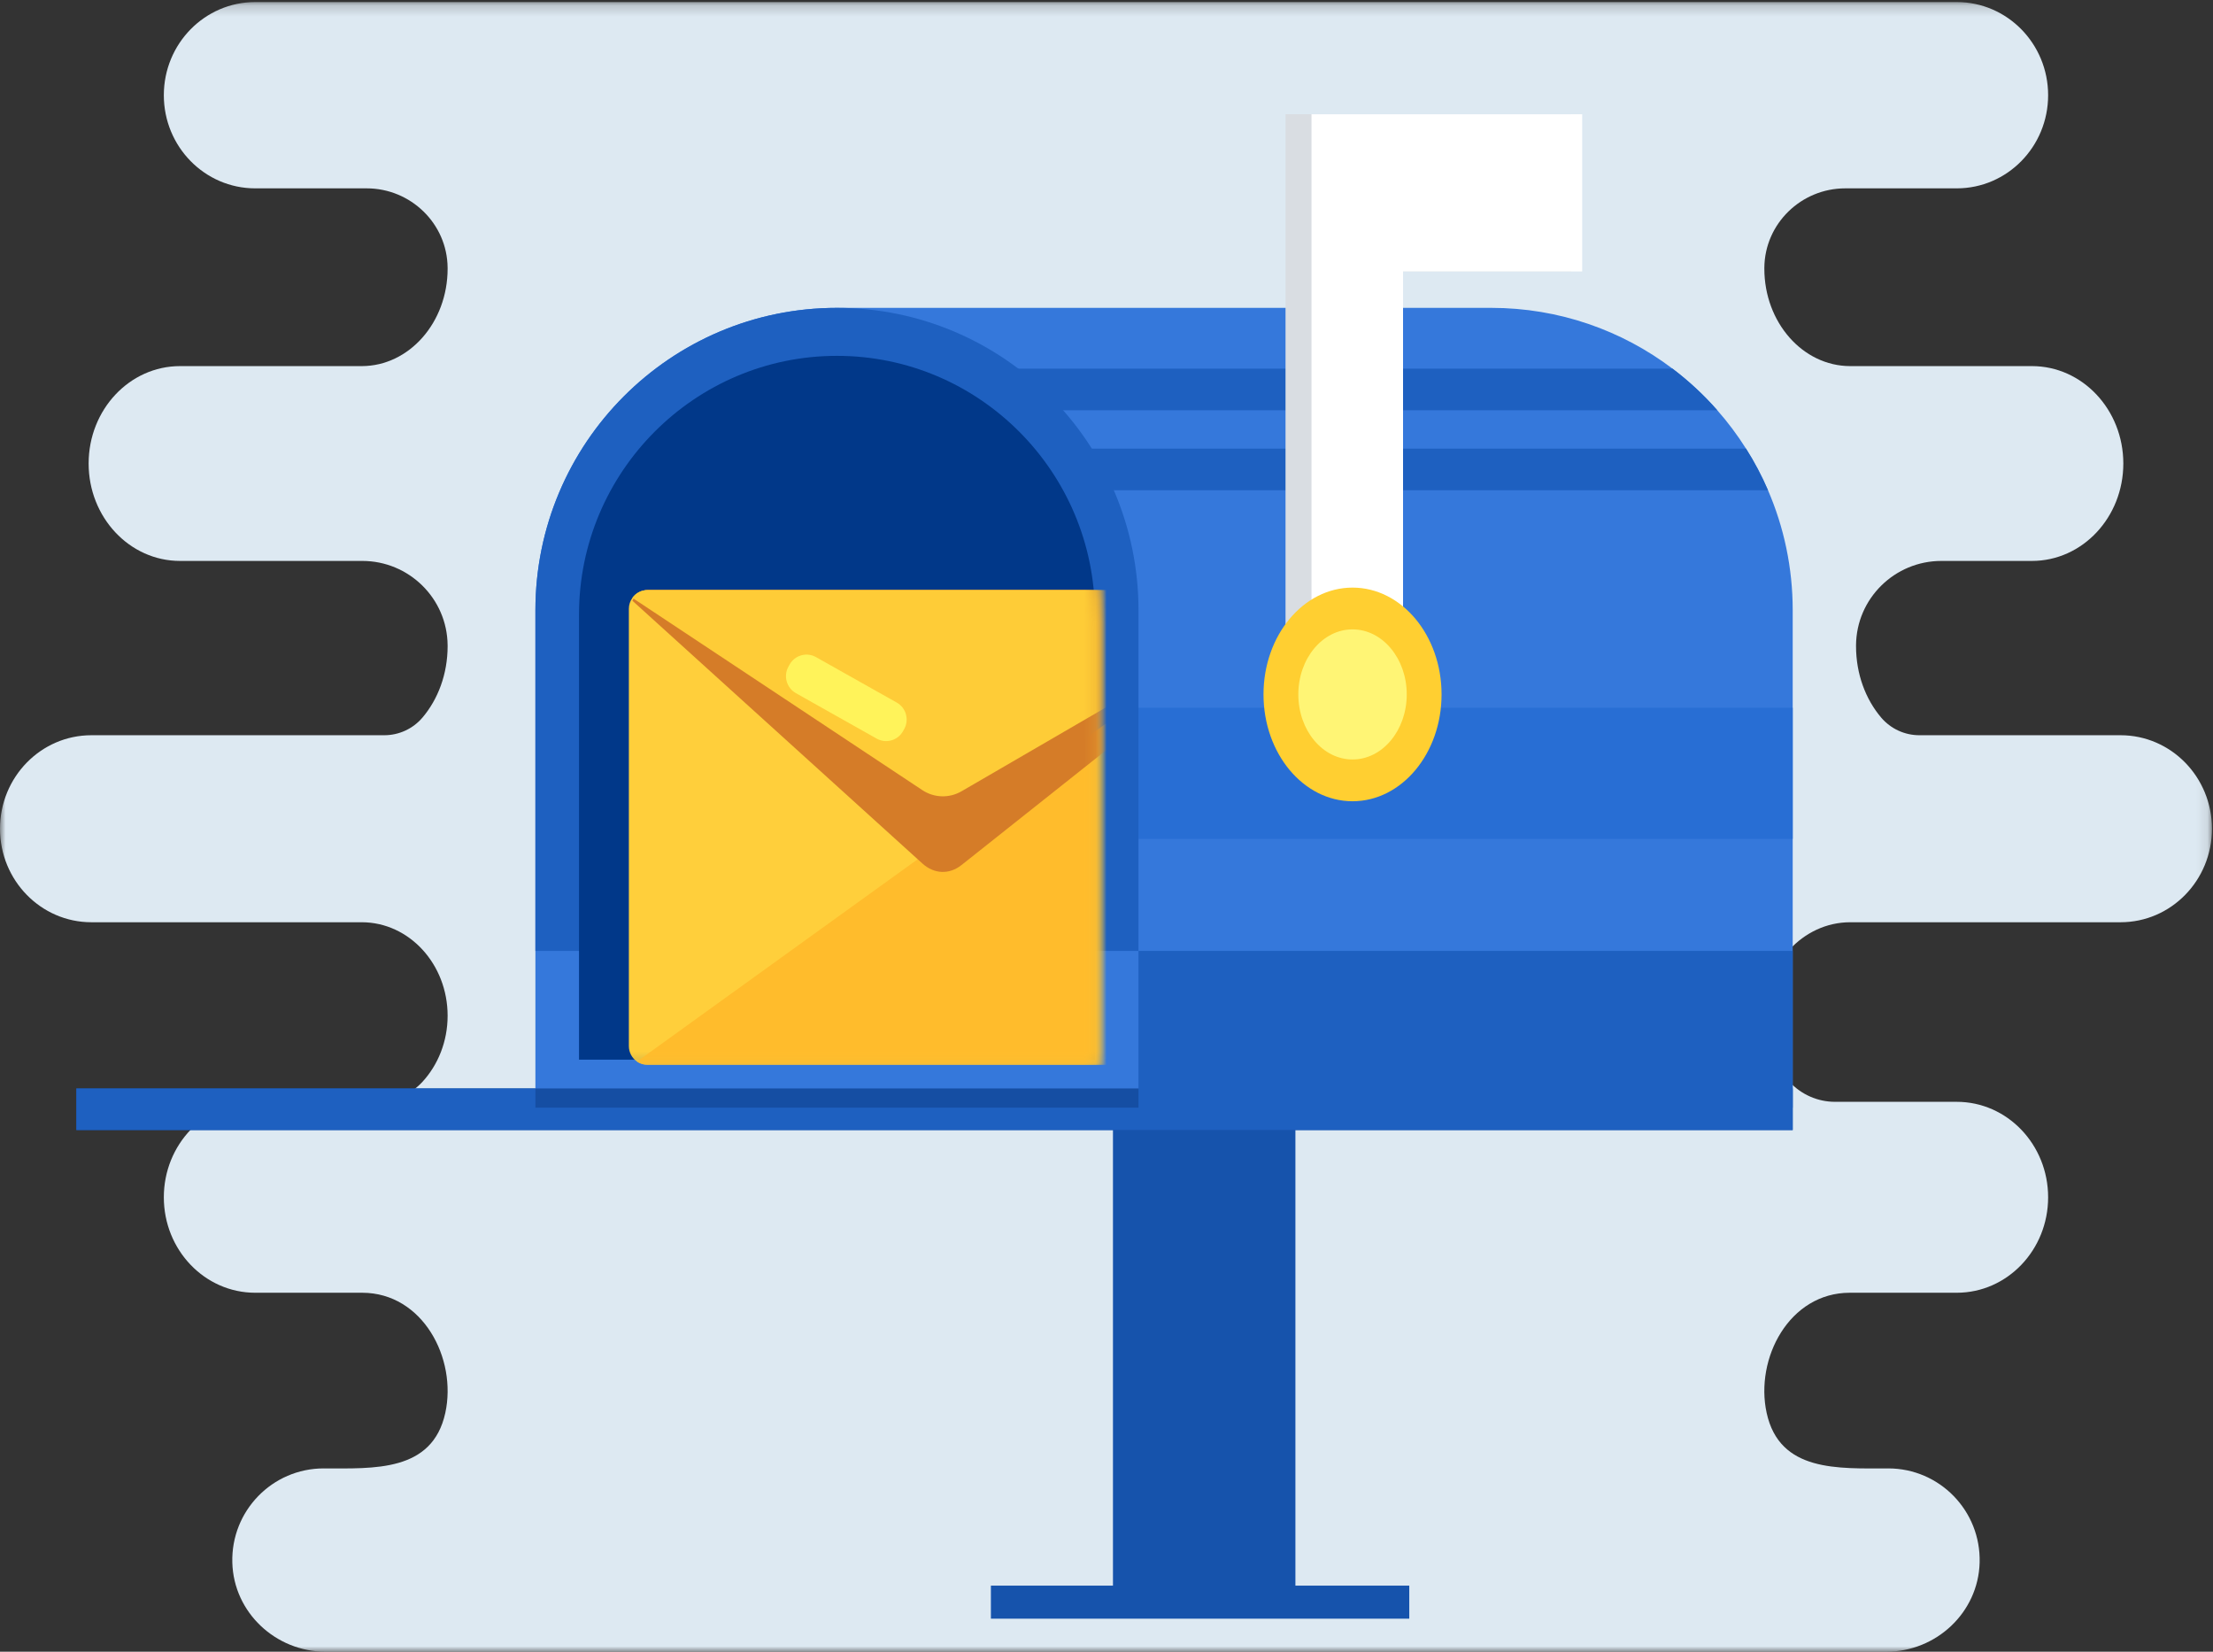 <svg width="201" height="150" viewBox="0 0 201 150" fill="none" xmlns="http://www.w3.org/2000/svg">
<rect x="0" y="0" width="201" height="150" fill="#333333" stroke="none"/>
<mask id="mask0_563_741" style="mask-type:alpha" maskUnits="userSpaceOnUse" x="0" y="0" width="201" height="150">
<path fill-rule="evenodd" clip-rule="evenodd" d="M0 0.187H200.905V150H0V0.187Z" fill="white"/>
</mask>
<g mask="url(#mask0_563_741)">
<path fill-rule="evenodd" clip-rule="evenodd" d="M192.606 66.77H174.329C172.996 66.77 171.73 66.186 170.864 65.17C169.452 63.51 168.578 61.214 168.578 58.682C168.578 58.654 168.578 58.626 168.578 58.597C168.611 54.35 172.092 50.941 176.327 50.941H184.555C189.139 50.941 192.855 46.98 192.855 42.094C192.855 37.208 189.139 33.248 184.555 33.248H168.041C165.893 33.244 163.945 32.254 162.536 30.656C161.124 29.055 160.25 26.842 160.25 24.4C160.25 24.37 160.25 24.339 160.25 24.309C160.287 20.303 163.604 17.105 167.598 17.105H177.726C182.31 17.105 186.025 13.317 186.025 8.646C186.025 3.974 182.31 0.187 177.726 0.187H116.338H84.567H23.179C18.595 0.187 14.88 3.974 14.88 8.646C14.88 13.317 18.595 17.105 23.179 17.105H33.307C37.301 17.105 40.619 20.303 40.655 24.309C40.655 24.339 40.656 24.37 40.656 24.4C40.656 26.842 39.781 29.055 38.369 30.656C36.96 32.254 35.012 33.244 32.864 33.248H16.35C11.766 33.248 8.05 37.208 8.05 42.094C8.05 46.98 11.766 50.941 16.35 50.941H32.906C37.141 50.941 40.622 54.35 40.655 58.597C40.655 58.626 40.656 58.654 40.656 58.682C40.656 61.214 39.781 63.51 38.369 65.17C37.503 66.186 36.237 66.77 34.904 66.77H8.299C3.716 66.77 0 70.572 0 75.262C0 79.952 3.716 83.754 8.299 83.754H32.864C37.167 83.761 40.656 87.559 40.656 92.244C40.656 94.587 39.781 96.712 38.369 98.248C37.303 99.405 35.803 100.062 34.233 100.062H23.179C18.595 100.062 14.88 103.944 14.88 108.732C14.88 113.52 18.595 117.401 23.179 117.401H32.895C38.402 117.401 41.523 123.38 40.446 128.311C39.269 133.701 33.949 133.354 29.397 133.354C24.736 133.354 20.972 137.208 21.101 141.911C21.225 146.444 25.047 150 29.57 150H84.567H116.338H171.335C175.858 150 179.68 146.444 179.804 141.911C179.933 137.208 176.169 133.354 171.508 133.354C166.956 133.354 161.635 133.701 160.459 128.311C159.382 123.38 162.503 117.401 168.01 117.401H177.726C182.31 117.401 186.025 113.52 186.025 108.732C186.025 103.944 182.31 100.062 177.726 100.062H166.672C165.102 100.062 163.603 99.405 162.536 98.248C161.124 96.712 160.25 94.587 160.25 92.244C160.25 87.559 163.738 83.761 168.041 83.754H192.606C197.189 83.754 200.905 79.952 200.905 75.262C200.905 70.572 197.189 66.77 192.606 66.77Z" fill="#DDE9F2"/>
</g>
<mask id="mask1_563_741" style="mask-type:alpha" maskUnits="userSpaceOnUse" x="0" y="0" width="201" height="150">
<path fill-rule="evenodd" clip-rule="evenodd" d="M0 150H200.905V0.187H0V150Z" fill="white"/>
</mask>
<g mask="url(#mask1_563_741)">
<path fill-rule="evenodd" clip-rule="evenodd" d="M101.087 145.038H117.658V91.03H101.087V145.038Z" fill="#1653AC"/>
<path fill-rule="evenodd" clip-rule="evenodd" d="M162.826 55.425V100.591H48.629V55.425C48.629 40.255 60.891 27.958 76.018 27.958H135.434C141.619 27.958 147.323 30.012 151.907 33.478C153.387 34.597 154.752 35.864 155.974 37.255C156.936 38.345 157.808 39.51 158.584 40.742C159.346 41.942 160.013 43.202 160.581 44.519C162.026 47.863 162.826 51.55 162.826 55.425Z" fill="#3578DB"/>
<path fill-rule="evenodd" clip-rule="evenodd" d="M160.581 44.519H70.58V40.742H158.585C159.347 41.941 160.013 43.203 160.581 44.519Z" fill="#1E60C0"/>
<path fill-rule="evenodd" clip-rule="evenodd" d="M70.58 76.186H162.826V64.275H70.58V76.186Z" fill="#286ED4"/>
<path fill-rule="evenodd" clip-rule="evenodd" d="M155.974 37.255H66.119V33.478H151.907C153.387 34.597 154.752 35.864 155.974 37.255Z" fill="#1E60C0"/>
<path fill-rule="evenodd" clip-rule="evenodd" d="M103.407 55.425V86.355H48.629V55.425C48.629 40.256 60.892 27.958 76.018 27.958C91.143 27.958 103.407 40.256 103.407 55.425Z" fill="#1E60C0"/>
<path fill-rule="evenodd" clip-rule="evenodd" d="M52.59 96.233V55.81C52.59 42.855 63.1 32.316 76.018 32.316C88.936 32.316 99.445 42.855 99.445 55.81V96.233H52.59Z" fill="#013889"/>
<path fill-rule="evenodd" clip-rule="evenodd" d="M6.937 102.625H162.826V98.848H6.937V102.625Z" fill="#154EA3"/>
<path fill-rule="evenodd" clip-rule="evenodd" d="M162.826 86.355V102.625H6.937V98.848H48.629V100.591H103.407V86.355H162.826Z" fill="#1E60C0"/>
<path fill-rule="evenodd" clip-rule="evenodd" d="M142.736 10.375H126.464H119.275H116.76V60.358H126.464V24.652H142.736V10.375Z" fill="#D9DDE2"/>
<path fill-rule="evenodd" clip-rule="evenodd" d="M143.706 10.375H127.434H120.245H119.119V60.358H127.434V24.652H143.706V10.375Z" fill="white"/>
<path fill-rule="evenodd" clip-rule="evenodd" d="M130.933 63.064C130.933 68.422 127.312 72.766 122.846 72.766C118.381 72.766 114.76 68.422 114.76 63.064C114.76 57.706 118.381 53.363 122.846 53.363C127.312 53.363 130.933 57.706 130.933 63.064Z" fill="#FFCF31"/>
<path fill-rule="evenodd" clip-rule="evenodd" d="M127.77 63.064C127.77 66.327 125.566 68.972 122.847 68.972C120.127 68.972 117.923 66.327 117.923 63.064C117.923 59.802 120.127 57.157 122.847 57.157C125.566 57.157 127.77 59.802 127.77 63.064Z" fill="#FFF575"/>
</g>
<mask id="mask2_563_741" style="mask-type:alpha" maskUnits="userSpaceOnUse" x="53" y="33" width="47" height="64">
<path fill-rule="evenodd" clip-rule="evenodd" d="M53.282 56.598V96.868H99.827V56.598C99.827 43.693 89.387 33.194 76.555 33.194C63.722 33.194 53.282 43.693 53.282 56.598Z" fill="white"/>
</mask>
<g mask="url(#mask2_563_741)">
<path fill-rule="evenodd" clip-rule="evenodd" d="M115.857 55.291V94.997C115.857 95.94 115.098 96.706 114.158 96.706H58.816C58.46 96.706 58.129 96.595 57.856 96.406C57.41 96.098 57.117 95.582 57.117 94.997V55.291C57.117 54.919 57.236 54.575 57.44 54.295V54.293C57.746 53.863 58.248 53.585 58.816 53.585H114.158C114.886 53.585 115.504 54.043 115.747 54.686C115.818 54.875 115.857 55.077 115.857 55.291Z" fill="#FFCF3B"/>
</g>
<mask id="mask3_563_741" style="mask-type:alpha" maskUnits="userSpaceOnUse" x="53" y="33" width="47" height="64">
<path fill-rule="evenodd" clip-rule="evenodd" d="M53.282 56.598V96.868H99.827V56.598C99.827 43.693 89.387 33.194 76.555 33.194C63.722 33.194 53.282 43.693 53.282 56.598Z" fill="white"/>
</mask>
<g mask="url(#mask3_563_741)">
<path fill-rule="evenodd" clip-rule="evenodd" d="M115.857 55.291V94.997C115.857 95.94 115.098 96.706 114.158 96.706H58.816C58.46 96.706 58.129 96.595 57.856 96.406L115.747 54.686C115.818 54.875 115.857 55.077 115.857 55.291Z" fill="#FFBC2C"/>
</g>
<mask id="mask4_563_741" style="mask-type:alpha" maskUnits="userSpaceOnUse" x="53" y="33" width="47" height="64">
<path fill-rule="evenodd" clip-rule="evenodd" d="M53.282 56.598V96.868H99.827V56.598C99.827 43.693 89.387 33.194 76.555 33.194C63.722 33.194 53.282 43.693 53.282 56.598Z" fill="white"/>
</mask>
<g mask="url(#mask4_563_741)">
<path fill-rule="evenodd" clip-rule="evenodd" d="M115.857 55.916L87.33 78.56C86.22 79.441 84.844 79.385 83.774 78.415L57.44 54.556V54.552C57.746 53.965 58.248 53.586 58.816 53.586H114.158C114.886 53.586 115.504 54.211 115.747 55.09L115.857 55.916Z" fill="#D57C28"/>
</g>
<mask id="mask5_563_741" style="mask-type:alpha" maskUnits="userSpaceOnUse" x="53" y="33" width="47" height="64">
<path fill-rule="evenodd" clip-rule="evenodd" d="M53.282 56.598V96.868H99.827V56.598C99.827 43.693 89.387 33.194 76.555 33.194C63.722 33.194 53.282 43.693 53.282 56.598Z" fill="white"/>
</mask>
<g mask="url(#mask5_563_741)">
<path fill-rule="evenodd" clip-rule="evenodd" d="M115.857 55.291L87.33 71.861C86.22 72.506 84.844 72.465 83.774 71.756L57.44 54.295V54.293C57.746 53.863 58.248 53.585 58.816 53.585H114.158C114.886 53.585 115.504 54.043 115.747 54.686L115.857 55.291Z" fill="#FECC37"/>
</g>
<mask id="mask6_563_741" style="mask-type:alpha" maskUnits="userSpaceOnUse" x="53" y="33" width="47" height="64">
<path fill-rule="evenodd" clip-rule="evenodd" d="M53.282 56.598V96.868H99.827V56.598C99.827 43.693 89.387 33.194 76.555 33.194C63.722 33.194 53.282 43.693 53.282 56.598Z" fill="white"/>
</mask>
<g mask="url(#mask6_563_741)">
<path fill-rule="evenodd" clip-rule="evenodd" d="M71.717 60.351L71.61 60.543C71.138 61.391 71.442 62.473 72.285 62.947L79.629 67.079C80.472 67.553 81.547 67.248 82.019 66.4L82.126 66.207C82.598 65.36 82.294 64.278 81.451 63.804L74.108 59.672C73.264 59.197 72.189 59.503 71.717 60.351Z" fill="#FFF35A"/>
</g>
<path fill-rule="evenodd" clip-rule="evenodd" d="M90 147H128V144H90V147Z" fill="#1653AC"/>
</svg>
